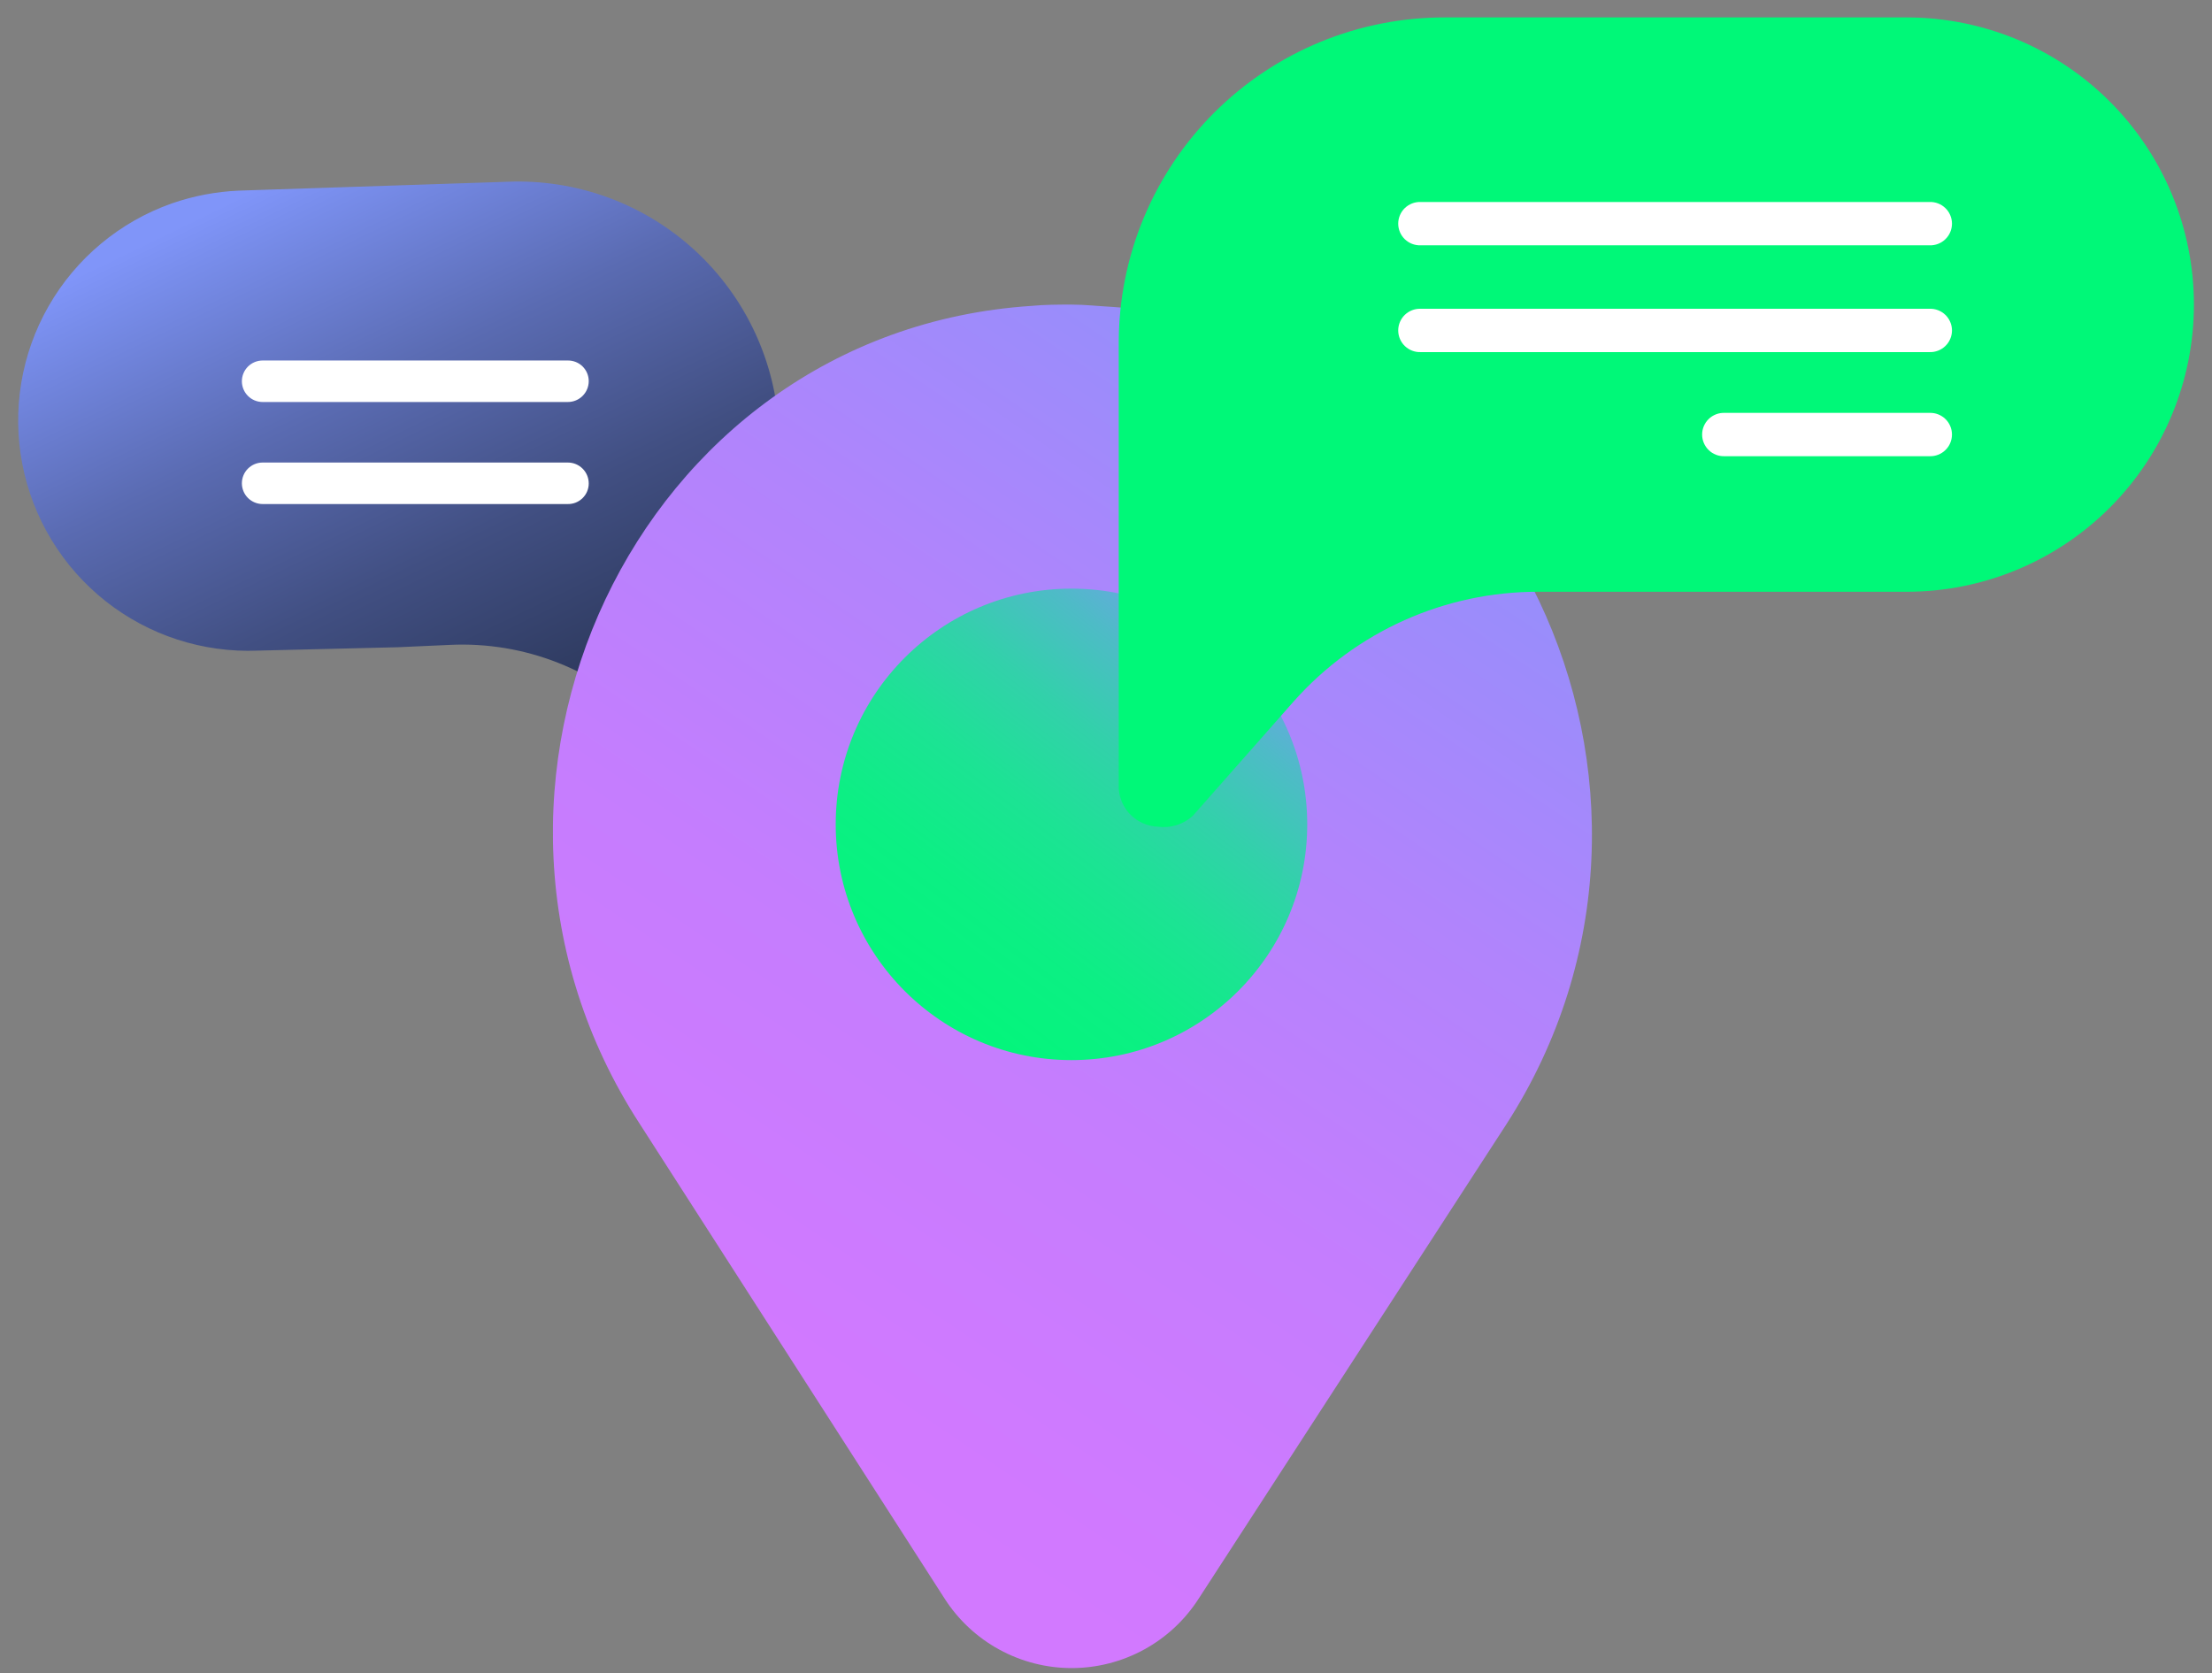 <svg width="115" height="87" viewBox="0 0 115 87" fill="none" xmlns="http://www.w3.org/2000/svg">
<rect x="0" y="0" width="115" height="87" fill="#808080" stroke="none"/>
<g id="Layer 2">
<g id="Layer 1">
<path id="Path 315566" d="M39.716 42.658C40.137 42.627 40.532 42.44 40.823 42.134C41.114 41.828 41.281 41.424 41.291 41.002L40.503 22.451C40.429 20.669 40.005 18.92 39.255 17.302C38.505 15.685 37.444 14.231 36.131 13.023C34.819 11.816 33.282 10.879 31.608 10.266C29.933 9.653 28.154 9.376 26.373 9.451L12.406 9.912C11.222 9.964 10.051 10.188 8.931 10.577C6.227 11.531 3.956 13.424 2.53 15.912C1.104 18.399 0.618 21.316 1.161 24.131C1.703 26.946 3.237 29.473 5.485 31.253C7.733 33.032 10.545 33.946 13.41 33.828L20.685 33.652L23.4 33.53C25.314 33.44 27.225 33.757 29.008 34.459C30.79 35.16 32.404 36.232 33.743 37.602L38.209 42.217C38.409 42.402 38.649 42.539 38.91 42.617C39.172 42.694 39.447 42.711 39.716 42.665V42.658Z" fill="url(#paint0_linear_206_2444)"/>
<path id="Path 315567" d="M29.522 20.902H13.654C13.368 20.902 13.094 20.788 12.891 20.586C12.689 20.384 12.575 20.109 12.575 19.823C12.575 19.537 12.689 19.262 12.891 19.06C13.094 18.858 13.368 18.744 13.654 18.744H29.522C29.664 18.742 29.805 18.769 29.937 18.822C30.068 18.875 30.188 18.953 30.289 19.053C30.39 19.153 30.471 19.272 30.525 19.403C30.58 19.534 30.608 19.674 30.608 19.816C30.608 20.104 30.494 20.38 30.29 20.584C30.086 20.788 29.81 20.902 29.522 20.902Z" fill="white"/>
<path id="Path 315568" d="M29.522 26.207H13.654C13.368 26.207 13.094 26.093 12.891 25.891C12.689 25.689 12.575 25.414 12.575 25.128C12.575 24.842 12.689 24.567 12.891 24.365C13.094 24.163 13.368 24.049 13.654 24.049H29.522C29.81 24.049 30.086 24.163 30.29 24.367C30.494 24.571 30.608 24.847 30.608 25.135C30.608 25.277 30.58 25.418 30.525 25.549C30.471 25.68 30.39 25.798 30.289 25.898C30.188 25.998 30.068 26.076 29.937 26.13C29.805 26.183 29.664 26.209 29.522 26.207Z" fill="white"/>
<path id="Path 315569" d="M55.705 15.837C55.013 15.837 54.348 15.837 53.615 15.905C32.997 17.262 21.975 41.07 33.257 58.43L49.111 83.12C49.821 84.227 50.798 85.138 51.952 85.768C53.105 86.399 54.399 86.73 55.714 86.73C57.029 86.73 58.323 86.399 59.477 85.768C60.631 85.138 61.608 84.227 62.318 83.12L78.305 58.471C89.505 41.111 78.468 17.357 57.863 15.959C57.103 15.918 56.411 15.837 55.705 15.837Z" fill="url(#paint1_linear_206_2444)"/>
<path id="Ellipse 2719" d="M55.705 55.119C62.474 55.119 67.962 49.632 67.962 42.862C67.962 36.093 62.474 30.605 55.705 30.605C48.935 30.605 43.448 36.093 43.448 42.862C43.448 49.632 48.935 55.119 55.705 55.119Z" fill="url(#paint2_linear_206_2444)"/>
<path id="Path 315570" d="M60.212 42.984C59.686 42.968 59.184 42.757 58.805 42.391C58.426 42.026 58.197 41.532 58.162 41.006V17.819C58.164 15.594 58.604 13.391 59.458 11.336C60.312 9.282 61.563 7.415 63.139 5.844C64.715 4.274 66.585 3.029 68.642 2.181C70.7 1.334 72.904 0.901 75.129 0.906H99.129C103.089 0.906 106.887 2.479 109.687 5.279C112.487 8.079 114.06 11.877 114.06 15.837C114.06 19.797 112.487 23.595 109.687 26.395C106.887 29.195 103.089 30.768 99.129 30.768H79.961C77.567 30.765 75.2 31.269 73.014 32.247C70.829 33.225 68.876 34.655 67.283 36.442L62.017 42.414C61.776 42.635 61.49 42.801 61.178 42.899C60.866 42.998 60.536 43.027 60.212 42.984Z" fill="url(#paint3_linear_206_2444)"/>
<path id="Path 315571" d="M100.321 12.755H73.853C73.702 12.76 73.552 12.734 73.412 12.679C73.271 12.625 73.143 12.542 73.034 12.437C72.926 12.332 72.84 12.207 72.781 12.068C72.723 11.929 72.692 11.779 72.692 11.629C72.692 11.478 72.723 11.329 72.781 11.19C72.84 11.051 72.926 10.925 73.034 10.82C73.143 10.715 73.271 10.633 73.412 10.578C73.552 10.523 73.702 10.498 73.853 10.502H100.321C100.472 10.498 100.622 10.523 100.762 10.578C100.903 10.633 101.031 10.715 101.139 10.82C101.248 10.925 101.334 11.051 101.392 11.19C101.451 11.329 101.482 11.478 101.482 11.629C101.482 11.779 101.451 11.929 101.392 12.068C101.334 12.207 101.248 12.332 101.139 12.437C101.031 12.542 100.903 12.625 100.762 12.679C100.622 12.734 100.472 12.76 100.321 12.755Z" fill="white"/>
<path id="Path 315572" d="M100.321 18.307H73.853C73.702 18.312 73.552 18.286 73.412 18.231C73.271 18.177 73.143 18.094 73.034 17.989C72.926 17.884 72.84 17.759 72.781 17.62C72.723 17.481 72.692 17.331 72.692 17.181C72.692 17.03 72.723 16.881 72.781 16.742C72.84 16.603 72.926 16.477 73.034 16.372C73.143 16.267 73.271 16.185 73.412 16.13C73.552 16.075 73.702 16.05 73.853 16.054H100.321C100.472 16.05 100.622 16.075 100.762 16.13C100.903 16.185 101.031 16.267 101.139 16.372C101.248 16.477 101.334 16.603 101.392 16.742C101.451 16.881 101.482 17.03 101.482 17.181C101.482 17.331 101.451 17.481 101.392 17.62C101.334 17.759 101.248 17.884 101.139 17.989C101.031 18.094 100.903 18.177 100.762 18.231C100.622 18.286 100.472 18.312 100.321 18.307Z" fill="white"/>
<path id="Path 315573" d="M100.321 23.72H89.653C89.502 23.724 89.352 23.699 89.211 23.644C89.071 23.59 88.942 23.507 88.834 23.402C88.726 23.297 88.64 23.172 88.581 23.033C88.522 22.894 88.492 22.744 88.492 22.594C88.492 22.443 88.522 22.293 88.581 22.154C88.64 22.016 88.726 21.89 88.834 21.785C88.942 21.68 89.071 21.598 89.211 21.543C89.352 21.488 89.502 21.463 89.653 21.467H100.321C100.472 21.463 100.622 21.488 100.762 21.543C100.903 21.598 101.031 21.68 101.139 21.785C101.248 21.89 101.334 22.016 101.392 22.154C101.451 22.293 101.481 22.443 101.481 22.594C101.481 22.744 101.451 22.894 101.392 23.033C101.334 23.172 101.248 23.297 101.139 23.402C101.031 23.507 100.903 23.59 100.762 23.644C100.622 23.699 100.472 23.724 100.321 23.72Z" fill="white"/>
</g>
</g>
<defs>
<linearGradient id="paint0_linear_206_2444" x1="43.026" y1="53.397" x2="18.533" y2="2.91" gradientUnits="userSpaceOnUse">
<stop stop-color="#131C2D"/>
<stop offset="0.1" stop-color="#161F33"/>
<stop offset="0.24" stop-color="#1F2943"/>
<stop offset="0.38" stop-color="#2D395D"/>
<stop offset="0.55" stop-color="#414F82"/>
<stop offset="0.72" stop-color="#5A6BB2"/>
<stop offset="0.89" stop-color="#788DEB"/>
<stop offset="0.93" stop-color="#8095F9"/>
</linearGradient>
<linearGradient id="paint1_linear_206_2444" x1="37.28" y1="90.274" x2="85.663" y2="18.819" gradientUnits="userSpaceOnUse">
<stop stop-color="#D578FF"/>
<stop offset="0.22" stop-color="#D179FF"/>
<stop offset="0.44" stop-color="#C57DFE"/>
<stop offset="0.65" stop-color="#B184FC"/>
<stop offset="0.86" stop-color="#968EFB"/>
<stop offset="1" stop-color="#8095F9"/>
</linearGradient>
<linearGradient id="paint2_linear_206_2444" x1="43.301" y1="59.213" x2="64.873" y2="30.777" gradientUnits="userSpaceOnUse">
<stop stop-color="#00F878"/>
<stop offset="0.24" stop-color="#03F67B"/>
<stop offset="0.41" stop-color="#0CEF84"/>
<stop offset="0.56" stop-color="#1CE394"/>
<stop offset="0.7" stop-color="#32D1AA"/>
<stop offset="0.83" stop-color="#4EBBC7"/>
<stop offset="0.95" stop-color="#71A1EA"/>
<stop offset="1" stop-color="#8095F9"/>
</linearGradient>
<linearGradient id="paint3_linear_206_2444" x1="3132.27" y1="-543.072" x2="3150.29" y2="-486.405" gradientUnits="userSpaceOnUse">
<stop stop-color="#00F878"/>
<stop offset="1" stop-color="#8095F9"/>
</linearGradient>
</defs>
</svg>

